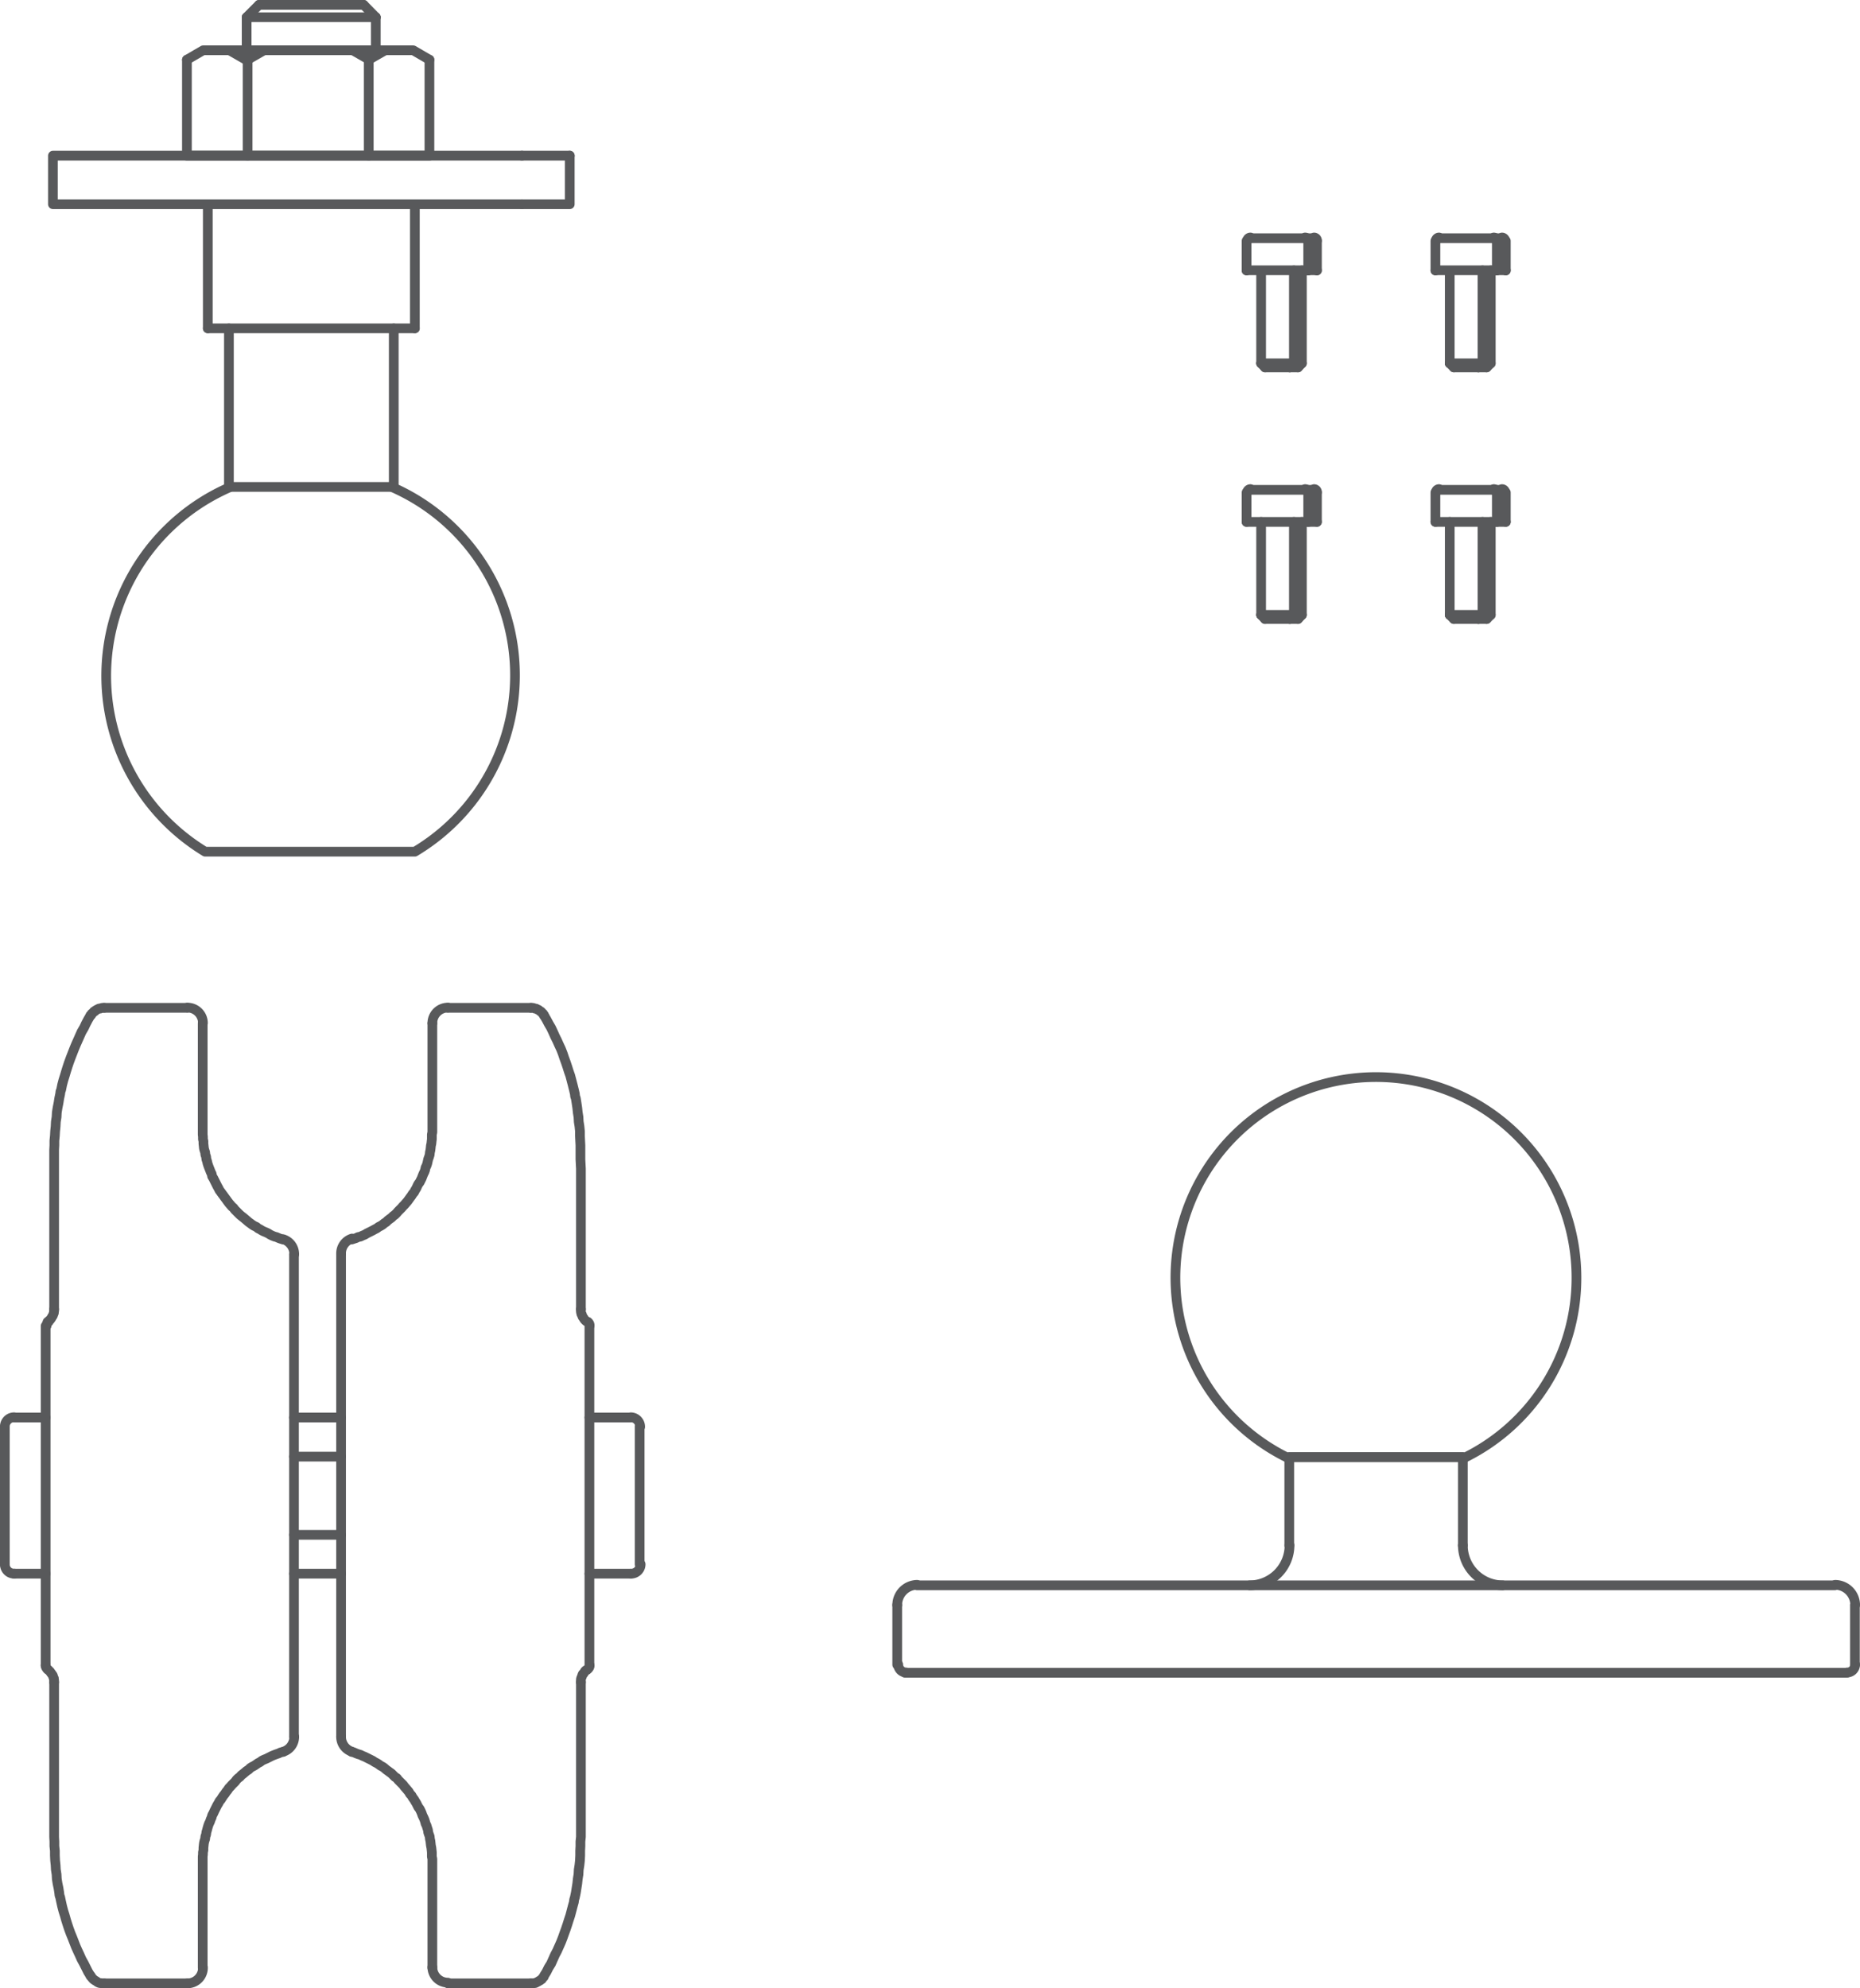 <svg xmlns="http://www.w3.org/2000/svg" viewBox="0 0 76.62 81.87"><defs><style>.cls-1{fill:none;stroke:#58595b;stroke-linecap:round;stroke-linejoin:round;stroke-width:0.4px;}</style></defs><g id="Layer_2" data-name="Layer 2"><g id="追加イラスト"><line class="cls-1" x1="12.11" y1="63.2" x2="14.05" y2="63.2"/><line class="cls-1" x1="12.11" y1="59.98" x2="14.05" y2="59.98"/><line class="cls-1" x1="12.11" y1="58.37" x2="14.05" y2="58.37"/><line class="cls-1" x1="12.11" y1="64.8" x2="14.05" y2="64.8"/><polyline class="cls-1" points="1.88 54.6 1.88 54.62 1.88 54.7 1.88 54.83 1.88 55.02 1.88 55.25 1.88 55.54 1.88 55.86 1.88 56.23 1.88 56.64 1.88 57.09 1.88 57.58 1.88 58.1 1.88 58.63 1.88 59.2 1.88 59.77 1.88 60.37 1.88 60.97 1.88 61.59 1.88 62.2 1.88 62.8 1.88 63.4 1.88 63.99 1.88 64.54 1.88 65.09 1.88 65.59 1.88 66.08 1.88 66.53 1.88 66.94 1.88 67.31 1.88 67.64 1.88 67.92 1.88 68.16 1.88 68.35 1.88 68.47 1.88 68.55 1.88 68.58"/><path class="cls-1" d="M7.72,81.67A.64.64,0,0,0,8.36,81"/><path class="cls-1" d="M11.67,72.13a.64.64,0,0,0,.45-.62"/><polyline class="cls-1" points="8.35 81.03 8.35 80.91 8.35 80.78 8.35 80.65 8.35 80.53 8.35 80.39 8.35 80.26 8.35 80.13 8.35 80 8.35 79.86 8.35 79.74 8.35 79.6 8.35 79.47 8.35 79.33 8.35 79.19 8.35 79.06 8.35 78.92 8.35 78.77 8.35 78.64 8.35 78.5 8.35 78.36 8.35 78.21 8.35 78.08 8.35 77.94 8.35 77.79 8.35 77.65 8.35 77.5 8.35 77.37 8.35 77.22 8.35 77.08 8.35 76.93 8.35 76.8 8.35 76.65 8.35 76.55 8.35 76.45 8.36 76.36 8.36 76.28 8.38 76.18 8.38 76.09 8.39 75.99 8.4 75.9 8.42 75.81 8.45 75.72 8.46 75.62 8.49 75.54 8.5 75.45 8.53 75.35 8.55 75.27 8.58 75.17 8.61 75.09 8.65 75.01 8.68 74.92 8.72 74.83 8.74 74.75 8.79 74.66 8.83 74.57 8.87 74.49 8.91 74.41 8.95 74.33 9 74.25 9.04 74.17 9.1 74.1 9.15 74.02 9.21 73.93 9.26 73.87 9.32 73.78 9.37 73.72 9.43 73.63 9.49 73.57 9.55 73.5 9.62 73.43 9.69 73.36 9.74 73.29 9.81 73.22 9.88 73.17 9.94 73.1 10.03 73.03 10.09 72.98 10.16 72.92 10.24 72.87 10.31 72.8 10.39 72.75 10.47 72.71 10.56 72.65 10.63 72.6 10.71 72.56 10.79 72.5 10.87 72.46 10.97 72.42 11.05 72.38 11.13 72.34 11.21 72.3 11.31 72.26 11.39 72.23 11.48 72.2 11.56 72.16 11.66 72.14"/><polyline class="cls-1" points="4.29 81.67 4.3 81.67 4.32 81.67 4.33 81.67 4.34 81.67 4.37 81.67 4.38 81.67 4.4 81.67 4.42 81.67 4.44 81.67 4.46 81.67 4.49 81.67 4.52 81.67 4.55 81.67 4.59 81.67 4.62 81.67 4.64 81.67 4.68 81.67 4.72 81.67 4.76 81.67 4.81 81.67 4.85 81.67 4.89 81.67 4.94 81.67 4.98 81.67 5.04 81.67 5.09 81.67 5.15 81.67 5.2 81.67 5.26 81.67 5.31 81.67 5.37 81.67 5.43 81.67 5.5 81.67 5.56 81.67 5.62 81.67 5.69 81.67 5.76 81.67 5.83 81.67 5.9 81.67 5.98 81.67 6.05 81.67 6.13 81.67 6.2 81.67 6.28 81.67 6.36 81.67 6.44 81.67 6.52 81.67 6.61 81.67 6.69 81.67 6.78 81.67 6.86 81.67 6.96 81.67 7.04 81.67 7.14 81.67 7.23 81.67 7.31 81.67 7.41 81.67 7.5 81.67 7.61 81.67 7.71 81.67"/><path class="cls-1" d="M12.12,51.65a.64.64,0,0,0-.45-.62"/><polyline class="cls-1" points="12.11 71.52 12.11 71.37 12.11 71.24 12.11 71.09 12.11 70.94 12.11 70.79 12.11 70.64 12.11 70.34 12.11 70.04 12.11 69.74 12.11 69.44 12.11 69.14 12.11 68.82 12.11 68.52 12.11 68.21 12.11 67.9 12.11 67.6 12.11 67.28 12.11 66.97 12.11 66.66 12.11 66.34 12.11 66.03 12.11 65.72 12.11 65.4 12.11 65.08 12.11 64.76 12.11 64.45 12.11 64.14 12.11 63.81 12.11 63.49 12.11 63.18 12.11 62.85 12.11 62.54 12.11 62.23 12.11 61.9 12.11 61.59 12.11 61.27 12.11 60.96 12.11 60.63 12.11 60.32 12.11 60.01 12.11 59.68 12.11 59.37 12.11 59.05 12.11 58.73 12.11 58.41 12.11 58.1 12.11 57.78 12.11 57.46 12.11 57.15 12.11 56.83 12.11 56.52 12.11 56.2 12.11 55.89 12.11 55.59 12.11 55.28 12.11 54.96 12.11 54.65 12.11 54.35 12.11 54.05 12.11 53.74 12.11 53.44 12.11 53.14 12.11 52.84 12.11 52.54 12.11 52.39 12.11 52.24 12.11 52.09 12.11 51.95 12.11 51.8 12.11 51.65"/><path class="cls-1" d="M8.36,42.13a.64.64,0,0,0-.64-.64"/><polyline class="cls-1" points="11.66 51.04 11.56 51.01 11.48 50.98 11.39 50.94 11.31 50.92 11.21 50.88 11.13 50.84 11.05 50.79 10.97 50.75 10.87 50.71 10.79 50.67 10.71 50.62 10.63 50.58 10.56 50.52 10.47 50.48 10.39 50.43 10.31 50.37 10.24 50.32 10.16 50.25 10.09 50.19 10.03 50.14 9.94 50.07 9.88 50.02 9.81 49.95 9.74 49.88 9.67 49.81 9.62 49.74 9.55 49.68 9.49 49.61 9.43 49.54 9.37 49.46 9.32 49.39 9.26 49.31 9.21 49.24 9.15 49.16 9.1 49.09 9.04 49.01 9 48.93 8.95 48.84 8.91 48.76 8.87 48.68 8.83 48.6 8.79 48.52 8.74 48.44 8.72 48.34 8.68 48.26 8.65 48.18 8.61 48.08 8.58 48 8.55 47.91 8.53 47.82 8.5 47.73 8.49 47.63 8.46 47.55 8.45 47.45 8.42 47.36 8.4 47.28 8.39 47.18 8.38 47.09 8.38 46.99 8.36 46.91 8.36 46.81 8.35 46.72 8.35 46.62 8.35 46.53 8.35 46.39 8.35 46.24 8.35 46.09 8.35 45.96 8.35 45.81 8.35 45.67 8.35 45.52 8.35 45.38 8.35 45.25 8.35 45.1 8.35 44.96 8.35 44.83 8.35 44.67 8.35 44.54 8.35 44.4 8.35 44.27 8.35 44.13 8.35 43.98 8.35 43.84 8.35 43.71 8.35 43.57 8.35 43.45 8.35 43.31 8.35 43.18 8.35 43.04 8.35 42.92 8.35 42.78 8.35 42.66 8.35 42.52 8.35 42.4 8.35 42.26 8.35 42.14"/><polyline class="cls-1" points="7.71 41.5 7.61 41.5 7.5 41.5 7.41 41.5 7.31 41.5 7.23 41.5 7.14 41.5 7.04 41.5 6.96 41.5 6.86 41.5 6.78 41.5 6.69 41.5 6.61 41.5 6.52 41.5 6.44 41.5 6.36 41.5 6.28 41.5 6.2 41.5 6.13 41.5 6.05 41.5 5.98 41.5 5.9 41.5 5.83 41.5 5.76 41.5 5.69 41.5 5.62 41.5 5.56 41.5 5.5 41.5 5.43 41.5 5.37 41.5 5.31 41.5 5.26 41.5 5.2 41.5 5.15 41.5 5.09 41.5 5.04 41.5 4.98 41.5 4.94 41.5 4.89 41.5 4.85 41.5 4.81 41.5 4.76 41.5 4.72 41.5 4.68 41.5 4.64 41.5 4.62 41.5 4.59 41.5 4.55 41.5 4.52 41.5 4.49 41.5 4.46 41.5 4.44 41.5 4.42 41.5 4.4 41.5 4.38 41.5 4.37 41.5 4.34 41.5 4.33 41.5 4.32 41.5 4.3 41.5 4.29 41.5"/><polyline class="cls-1" points="2.23 69.27 2.23 69.23 2.23 69.19 2.22 69.15 2.22 69.11 2.2 69.08 2.19 69.04 2.18 69 2.16 68.97 2.13 68.93 2.12 68.91 2.09 68.88 2.07 68.84 2.04 68.81 2.01 68.78 1.99 68.77 1.96 68.74"/><polyline class="cls-1" points="1.96 54.43 1.99 54.42 2.01 54.39 2.04 54.36 2.07 54.34 2.09 54.31 2.12 54.27 2.13 54.24 2.16 54.2 2.18 54.17 2.19 54.13 2.2 54.11 2.22 54.06 2.22 54.02 2.23 53.98 2.23 53.96 2.23 53.91"/><path class="cls-1" d="M1.88,68.57a.18.18,0,0,0,.08.16"/><path class="cls-1" d="M2,54.43a.18.18,0,0,0-.08.16"/><polyline class="cls-1" points="3.73 81.36 3.63 81.2 3.54 81.02 3.46 80.86 3.36 80.68 3.28 80.5 3.2 80.33 3.12 80.15 3.05 79.97 2.98 79.79 2.91 79.62 2.84 79.43 2.78 79.25 2.72 79.06 2.67 78.88 2.61 78.69 2.56 78.5 2.52 78.32 2.48 78.13 2.45 78.04 2.44 77.94 2.41 77.75 2.37 77.56 2.34 77.37 2.33 77.18 2.3 76.99 2.29 76.8 2.27 76.61 2.26 76.4 2.26 76.21 2.24 76.02 2.24 75.83 2.23 75.64 2.23 75.43 2.23 75.05 2.23 74.67 2.23 73.89 2.23 72.35 2.23 69.27"/><polyline class="cls-1" points="2.23 53.91 2.23 47.74 2.23 47.55 2.23 47.35 2.24 47.16 2.24 46.97 2.26 46.77 2.27 46.58 2.29 46.39 2.3 46.19 2.33 46 2.34 45.81 2.37 45.62 2.41 45.42 2.44 45.23 2.48 45.04 2.49 44.95 2.52 44.87 2.56 44.67 2.61 44.48 2.67 44.29 2.72 44.12 2.78 43.93 2.84 43.75 2.91 43.56 2.98 43.38 3.05 43.2 3.12 43.03 3.2 42.85 3.28 42.67 3.36 42.49 3.46 42.32 3.54 42.15 3.63 41.98 3.73 41.81"/><polyline class="cls-1" points="4.29 81.67 4.25 81.67 4.21 81.67 4.17 81.66 4.13 81.66 4.08 81.65 4.04 81.63 4 81.61 3.98 81.59 3.93 81.56 3.91 81.55 3.87 81.52 3.84 81.5 3.81 81.46 3.78 81.43 3.76 81.4 3.73 81.36"/><polyline class="cls-1" points="3.73 41.81 3.76 41.79 3.78 41.74 3.81 41.72 3.84 41.69 3.87 41.65 3.91 41.64 3.93 41.61 3.98 41.58 4 41.57 4.04 41.55 4.08 41.53 4.13 41.53 4.17 41.51 4.21 41.5 4.25 41.5 4.29 41.5"/><polyline class="cls-1" points="24.28 68.58 24.28 68.55 24.28 68.47 24.28 68.35 24.28 68.16 24.28 67.92 24.28 67.64 24.28 67.31 24.28 66.94 24.28 66.53 24.28 66.08 24.28 65.59 24.28 65.09 24.28 64.54 24.28 63.99 24.28 63.4 24.28 62.8 24.28 62.2 24.28 61.59 24.28 60.97 24.28 60.37 24.28 59.77 24.28 59.2 24.28 58.63 24.28 58.1 24.28 57.58 24.28 57.09 24.28 56.64 24.28 56.23 24.28 55.86 24.28 55.54 24.28 55.25 24.28 55.02 24.28 54.83 24.28 54.7 24.28 54.62 24.28 54.6"/><path class="cls-1" d="M17.81,81a.64.64,0,0,0,.64.64"/><polyline class="cls-1" points="18.45 81.67 18.54 81.67 18.64 81.67 18.73 81.67 18.83 81.67 18.92 81.67 19.02 81.67 19.1 81.67 19.2 81.67 19.29 81.67 19.37 81.67 19.46 81.67 19.55 81.67 19.63 81.67 19.71 81.67 19.8 81.67 19.86 81.67 19.95 81.67 20.03 81.67 20.1 81.67 20.18 81.67 20.25 81.67 20.31 81.67 20.4 81.67 20.46 81.67 20.52 81.67 20.59 81.67 20.66 81.67 20.72 81.67 20.78 81.67 20.83 81.67 20.9 81.67 20.95 81.67 21.01 81.67 21.06 81.67 21.11 81.67 21.16 81.67 21.21 81.67 21.25 81.67 21.3 81.67 21.34 81.67 21.38 81.67 21.42 81.67 21.46 81.67 21.5 81.67 21.53 81.67 21.57 81.67 21.59 81.67 21.62 81.67 21.65 81.67 21.68 81.67 21.7 81.67 21.73 81.67 21.75 81.67 21.77 81.67 21.79 81.67 21.8 81.67 21.81 81.67 21.83 81.67 21.84 81.67 21.85 81.67 21.87 81.67"/><path class="cls-1" d="M14.05,71.51a.64.64,0,0,0,.45.62"/><polyline class="cls-1" points="14.49 72.14 14.58 72.16 14.67 72.2 14.75 72.23 14.85 72.26 14.93 72.3 15.03 72.34 15.11 72.38 15.19 72.42 15.27 72.46 15.35 72.5 15.44 72.56 15.52 72.6 15.6 72.65 15.68 72.71 15.76 72.75 15.83 72.8 15.91 72.87 15.98 72.92 16.06 72.98 16.13 73.03 16.2 73.1 16.27 73.17 16.35 73.22 16.4 73.29 16.47 73.36 16.54 73.43 16.61 73.5 16.66 73.57 16.73 73.65 16.79 73.72 16.84 73.78 16.89 73.87 16.95 73.93 17 74.02 17.06 74.1 17.1 74.17 17.15 74.25 17.19 74.33 17.23 74.41 17.29 74.49 17.33 74.57 17.37 74.66 17.4 74.75 17.44 74.83 17.48 74.92 17.51 75.01 17.53 75.09 17.57 75.17 17.6 75.27 17.63 75.36 17.64 75.45 17.67 75.54 17.7 75.62 17.71 75.72 17.73 75.81 17.74 75.9 17.75 75.99 17.77 76.09 17.78 76.18 17.79 76.28 17.79 76.36 17.79 76.45 17.81 76.55 17.81 76.65 17.81 76.8 17.81 76.93 17.81 77.08 17.81 77.22 17.81 77.37 17.81 77.5 17.81 77.65 17.81 77.79 17.81 77.94 17.81 78.08 17.81 78.21 17.81 78.36 17.81 78.5 17.81 78.64 17.81 78.77 17.81 78.92 17.81 79.06 17.81 79.19 17.81 79.33 17.81 79.47 17.81 79.6 17.81 79.74 17.81 79.86 17.81 80 17.81 80.13 17.81 80.26 17.81 80.39 17.81 80.53 17.81 80.65 17.81 80.78 17.81 80.91 17.81 81.03"/><path class="cls-1" d="M14.5,51a.64.64,0,0,0-.45.62"/><polyline class="cls-1" points="14.05 51.65 14.05 51.8 14.05 51.95 14.05 52.09 14.05 52.24 14.05 52.39 14.05 52.54 14.05 52.84 14.05 53.14 14.05 53.44 14.05 53.74 14.05 54.05 14.05 54.35 14.05 54.65 14.05 54.96 14.05 55.28 14.05 55.59 14.05 55.89 14.05 56.2 14.05 56.52 14.05 56.83 14.05 57.15 14.05 57.46 14.05 57.78 14.05 58.1 14.05 58.41 14.05 58.73 14.05 59.05 14.05 59.37 14.05 59.68 14.05 60.01 14.05 60.32 14.05 60.63 14.05 60.96 14.05 61.27 14.05 61.59 14.05 61.9 14.05 62.23 14.05 62.54 14.05 62.85 14.05 63.18 14.05 63.49 14.05 63.81 14.05 64.14 14.05 64.45 14.05 64.76 14.05 65.08 14.05 65.4 14.05 65.72 14.05 66.03 14.05 66.34 14.05 66.66 14.05 66.97 14.05 67.28 14.05 67.6 14.05 67.9 14.05 68.21 14.05 68.52 14.05 68.82 14.05 69.14 14.05 69.44 14.05 69.74 14.05 70.04 14.05 70.34 14.05 70.64 14.05 70.79 14.05 70.94 14.05 71.09 14.05 71.24 14.05 71.37 14.05 71.52"/><path class="cls-1" d="M18.45,41.49a.64.64,0,0,0-.64.64"/><polyline class="cls-1" points="21.87 41.5 21.85 41.5 21.84 41.5 21.83 41.5 21.81 41.5 21.8 41.5 21.79 41.5 21.77 41.5 21.75 41.5 21.73 41.5 21.7 41.5 21.68 41.5 21.65 41.5 21.62 41.5 21.59 41.5 21.57 41.5 21.53 41.5 21.5 41.5 21.46 41.5 21.42 41.5 21.38 41.5 21.34 41.5 21.3 41.5 21.25 41.5 21.21 41.5 21.16 41.5 21.11 41.5 21.06 41.5 21.01 41.5 20.95 41.5 20.9 41.5 20.83 41.5 20.78 41.5 20.72 41.5 20.66 41.5 20.59 41.5 20.52 41.5 20.46 41.5 20.4 41.5 20.31 41.5 20.25 41.5 20.18 41.5 20.1 41.5 20.03 41.5 19.95 41.5 19.86 41.5 19.8 41.5 19.71 41.5 19.63 41.5 19.55 41.5 19.46 41.5 19.37 41.5 19.29 41.5 19.2 41.5 19.1 41.5 19.02 41.5 18.92 41.5 18.83 41.5 18.73 41.5 18.64 41.5 18.54 41.5 18.45 41.5"/><polyline class="cls-1" points="17.81 42.14 17.81 42.26 17.81 42.4 17.81 42.52 17.81 42.66 17.81 42.78 17.81 42.92 17.81 43.04 17.81 43.18 17.81 43.31 17.81 43.45 17.81 43.57 17.81 43.71 17.81 43.84 17.81 43.98 17.81 44.13 17.81 44.27 17.81 44.4 17.81 44.54 17.81 44.67 17.81 44.83 17.81 44.96 17.81 45.1 17.81 45.25 17.81 45.38 17.81 45.52 17.81 45.67 17.81 45.81 17.81 45.96 17.81 46.09 17.81 46.24 17.81 46.39 17.81 46.53 17.81 46.62 17.79 46.72 17.79 46.81 17.79 46.91 17.78 46.99 17.77 47.09 17.75 47.18 17.74 47.28 17.73 47.36 17.71 47.45 17.7 47.55 17.67 47.65 17.64 47.73 17.62 47.82 17.6 47.91 17.57 48 17.53 48.08 17.51 48.18 17.48 48.26 17.44 48.34 17.4 48.44 17.37 48.52 17.33 48.6 17.29 48.68 17.23 48.76 17.19 48.84 17.15 48.93 17.1 49.01 17.06 49.09 17 49.16 16.95 49.24 16.89 49.32 16.84 49.39 16.79 49.46 16.72 49.54 16.66 49.61 16.59 49.68 16.54 49.74 16.47 49.81 16.4 49.88 16.34 49.95 16.27 50.02 16.2 50.07 16.13 50.14 16.06 50.19 15.98 50.25 15.91 50.32 15.83 50.37 15.76 50.43 15.68 50.48 15.6 50.52 15.52 50.58 15.44 50.62 15.35 50.67 15.27 50.71 15.19 50.75 15.11 50.79 15.03 50.84 14.93 50.88 14.85 50.92 14.75 50.94 14.67 50.98 14.58 51.01 14.49 51.04"/><polyline class="cls-1" points="24.2 68.74 24.17 68.77 24.13 68.78 24.1 68.81 24.08 68.84 24.06 68.88 24.04 68.91 24.01 68.93 23.99 68.97 23.98 69 23.97 69.04 23.95 69.08 23.94 69.11 23.93 69.15 23.93 69.19 23.93 69.23 23.93 69.27"/><polyline class="cls-1" points="23.93 53.91 23.93 53.94 23.93 53.98 23.93 54.02 23.94 54.06 23.95 54.11 23.97 54.13 23.98 54.17 23.99 54.2 24.01 54.24 24.04 54.27 24.06 54.31 24.08 54.34 24.1 54.36 24.13 54.39 24.17 54.42 24.2 54.43"/><path class="cls-1" d="M24.29,54.59a.18.18,0,0,0-.08-.16"/><path class="cls-1" d="M24.21,68.73a.18.18,0,0,0,.08-.16"/><polyline class="cls-1" points="22.41 41.81 22.51 41.98 22.6 42.15 22.7 42.32 22.78 42.49 22.86 42.67 22.95 42.85 23.03 43.03 23.11 43.2 23.18 43.38 23.24 43.56 23.31 43.75 23.37 43.93 23.43 44.12 23.49 44.29 23.54 44.48 23.59 44.67 23.64 44.87 23.68 45.04 23.69 45.14 23.72 45.23 23.75 45.42 23.78 45.62 23.8 45.81 23.83 46 23.84 46.19 23.87 46.38 23.89 46.58 23.89 46.77 23.9 46.97 23.91 47.16 23.91 47.35 23.91 47.55 23.91 47.74 23.93 48.12 23.93 48.51 23.93 49.28 23.93 50.82 23.93 53.91"/><polyline class="cls-1" points="23.93 69.27 23.93 75.43 23.93 75.64 23.91 75.83 23.91 76.02 23.9 76.21 23.9 76.4 23.89 76.61 23.87 76.8 23.84 76.99 23.83 77.18 23.8 77.37 23.78 77.56 23.75 77.75 23.72 77.94 23.68 78.13 23.65 78.23 23.64 78.32 23.59 78.5 23.54 78.69 23.49 78.88 23.43 79.06 23.37 79.25 23.31 79.43 23.24 79.62 23.18 79.79 23.11 79.97 23.03 80.15 22.95 80.33 22.86 80.5 22.78 80.68 22.7 80.86 22.6 81.02 22.51 81.2 22.41 81.36 22.4 81.4 22.37 81.43 22.34 81.46 22.32 81.5 22.28 81.52 22.25 81.55 22.22 81.56 22.18 81.59 22.14 81.61 22.1 81.63 22.07 81.65 22.03 81.66 21.99 81.66 21.95 81.67 21.91 81.67 21.87 81.67"/><polyline class="cls-1" points="21.87 41.5 21.91 41.5 21.95 41.5 21.99 41.51 22.03 41.53 22.07 41.53 22.1 41.54 22.14 41.57 22.18 41.58 22.22 41.61 22.25 41.64 22.28 41.65 22.32 41.69 22.34 41.72 22.37 41.74 22.4 41.79 22.41 41.81"/><polyline class="cls-1" points="26.35 64.42 26.35 64.39 26.35 64.33 26.35 64.2 26.35 64.04 26.35 63.84 26.35 63.59 26.35 63.32 26.35 63 26.35 62.68 26.35 62.32 26.35 61.95 26.35 61.59 26.35 61.22 26.35 60.85 26.35 60.51 26.35 60.17 26.35 59.87 26.35 59.58 26.35 59.34 26.35 59.13 26.35 58.97 26.35 58.85 26.35 58.78 26.35 58.75"/><path class="cls-1" d="M26,64.8a.39.39,0,0,0,.39-.39"/><path class="cls-1" d="M26.37,58.75a.39.39,0,0,0-.39-.39"/><line class="cls-1" x1="24.28" y1="58.37" x2="25.97" y2="58.37"/><line class="cls-1" x1="24.28" y1="64.8" x2="25.97" y2="64.8"/><polyline class="cls-1" points="0.2 58.75 0.2 58.78 0.2 58.85 0.2 58.97 0.2 59.13 0.2 59.34 0.2 59.58 0.2 59.87 0.2 60.17 0.2 60.51 0.2 60.85 0.2 61.22 0.2 61.59 0.2 61.95 0.2 62.32 0.2 62.68 0.2 63 0.2 63.32 0.2 63.59 0.2 63.84 0.2 64.04 0.2 64.2 0.2 64.33 0.2 64.39 0.2 64.42"/><path class="cls-1" d="M.59,58.36a.38.38,0,0,0-.39.39"/><path class="cls-1" d="M.2,64.41a.38.38,0,0,0,.39.39"/><line class="cls-1" x1="1.88" y1="64.8" x2="0.58" y2="64.8"/><line class="cls-1" x1="1.88" y1="58.37" x2="0.58" y2="58.37"/><polyline class="cls-1" points="37.77 65.28 37.8 65.28 37.88 65.28 38.01 65.28 38.18 65.28 38.4 65.28 38.66 65.28 38.96 65.28 39.3 65.28 39.66 65.28 52.49 65.28 53.16 65.28 53.84 65.28 54.54 65.28 55.24 65.28 55.97 65.28 56.69 65.28 57.4 65.28 58.12 65.28 58.83 65.28 59.52 65.28 60.21 65.28 60.87 65.28 73.71 65.28 74.06 65.28 74.41 65.28 74.71 65.28 74.97 65.28 75.18 65.28 75.36 65.28 75.48 65.28 75.56 65.28 75.59 65.28"/><polyline class="cls-1" points="76.08 68.88 76.06 68.88 75.96 68.88 75.81 68.88 75.62 68.88 75.36 68.88 75.06 68.88 74.71 68.88 74.32 68.88 73.92 68.88 61.08 68.88 60.38 68.88 59.67 68.88 58.94 68.88 58.19 68.88 57.44 68.88 56.69 68.88 55.93 68.88 55.18 68.88 54.43 68.88 53.69 68.88 52.98 68.88 52.29 68.88 39.45 68.88 39.04 68.88 38.66 68.88 38.31 68.88 38.01 68.88 37.75 68.88 37.56 68.88 37.41 68.88 37.31 68.88 37.28 68.88"/><line class="cls-1" x1="53.11" y1="63.64" x2="53.11" y2="60.06"/><line class="cls-1" x1="60.26" y1="63.64" x2="60.26" y2="60.06"/><path class="cls-1" d="M60.26,63.63a1.65,1.65,0,0,0,1.64,1.65"/><path class="cls-1" d="M51.48,65.28a1.65,1.65,0,0,0,1.64-1.65"/><path class="cls-1" d="M76.09,68.87a.33.33,0,0,0,.33-.33"/><path class="cls-1" d="M37.78,65.26a.83.83,0,0,0-.82.83"/><line class="cls-1" x1="76.41" y1="66.09" x2="76.41" y2="68.55"/><line class="cls-1" x1="36.96" y1="66.09" x2="36.96" y2="68.55"/><path class="cls-1" d="M76.42,66.09a.83.83,0,0,0-.82-.83"/><path class="cls-1" d="M37,68.54a.33.33,0,0,0,.33.33"/><polyline class="cls-1" points="53.11 60.06 53.11 60 60.26 60 60.26 60.06"/><path class="cls-1" d="M64.94,52.62a8.25,8.25,0,0,1-4.68,7.44V60H53.11v.06a8.26,8.26,0,1,1,11.83-7.44Z"/><polyline class="cls-1" points="53.63 14.96 53.61 14.96 53.47 14.96 53.3 14.96"/><polyline class="cls-1" points="53.13 15.13 53.3 15.13 53.44 15.13 53.47 15.13"/><polyline class="cls-1" points="54.11 9.81 54.06 9.81 53.94 9.81 53.75 9.81"/><polyline class="cls-1" points="54.25 11.13 54.2 11.13 54.09 11.13 53.89 11.13"/><polyline class="cls-1" points="53.47 15.13 53.63 14.96 53.63 11.13"/><path class="cls-1" d="M54.25,9.91a.12.12,0,0,0-.12-.13"/><line class="cls-1" x1="54.25" y1="11.14" x2="54.25" y2="9.92"/><polyline class="cls-1" points="53.3 14.96 53.24 14.96 53.1 14.96 52.87 14.96 52.62 14.96 52.37 14.96 52.14 14.96 52 14.96 51.95 14.96"/><polyline class="cls-1" points="52.11 15.13 52.17 15.13 52.26 15.13 52.42 15.13 52.62 15.13 52.82 15.13 52.96 15.13 53.07 15.13 53.13 15.13"/><polyline class="cls-1" points="53.75 9.81 53.69 9.81 53.52 9.81 53.3 9.81 52.96 9.81 52.62 9.81 52.28 9.81 51.95 9.81 51.69 9.81 51.55 9.81 51.49 9.81"/><polyline class="cls-1" points="53.89 11.13 53.83 11.13 53.72 11.13 53.52 11.13 53.24 11.13 52.96 11.13 52.62 11.13 52.28 11.13 51.97 11.13 51.72 11.13 51.52 11.13 51.41 11.13 51.35 11.13"/><line class="cls-1" x1="52.11" y1="15.13" x2="51.95" y2="14.96"/><polyline class="cls-1" points="53.13 15.13 53.3 14.96 53.3 11.13"/><line class="cls-1" x1="51.95" y1="11.14" x2="51.95" y2="14.96"/><path class="cls-1" d="M53.89,9.91a.13.13,0,0,0-.13-.13"/><path class="cls-1" d="M51.51,9.78a.13.13,0,0,0-.13.13"/><line class="cls-1" x1="51.35" y1="11.14" x2="51.35" y2="9.92"/><line class="cls-1" x1="53.89" y1="11.14" x2="53.89" y2="9.92"/><polyline class="cls-1" points="61.41 14.96 61.38 14.96 61.24 14.96 61.07 14.96"/><polyline class="cls-1" points="60.9 15.13 61.07 15.13 61.21 15.13 61.24 15.13"/><polyline class="cls-1" points="61.88 9.81 61.83 9.81 61.72 9.81 61.52 9.81"/><polyline class="cls-1" points="62.03 11.13 61.97 11.13 61.86 11.13 61.66 11.13"/><polyline class="cls-1" points="61.24 15.13 61.41 14.96 61.41 11.13"/><path class="cls-1" d="M62,9.91a.13.13,0,0,0-.13-.13"/><line class="cls-1" x1="62.03" y1="11.14" x2="62.03" y2="9.92"/><polyline class="cls-1" points="61.07 14.96 61.01 14.96 60.87 14.96 60.65 14.96 60.39 14.96 60.14 14.96 59.91 14.96 59.77 14.96 59.72 14.96"/><polyline class="cls-1" points="59.89 15.13 59.94 15.13 60.03 15.13 60.2 15.13 60.39 15.13 60.59 15.13 60.73 15.13 60.84 15.13 60.9 15.13"/><polyline class="cls-1" points="61.52 9.81 61.46 9.81 61.29 9.81 61.07 9.81 60.73 9.81 60.39 9.81 60.05 9.81 59.72 9.81 59.46 9.81 59.32 9.81 59.27 9.81"/><polyline class="cls-1" points="61.66 11.13 61.6 11.13 61.49 11.13 61.29 11.13 61.01 11.13 60.73 11.13 60.39 11.13 60.05 11.13 59.74 11.13 59.49 11.13 59.3 11.13 59.18 11.13 59.13 11.13"/><line class="cls-1" x1="59.89" y1="15.13" x2="59.72" y2="14.96"/><polyline class="cls-1" points="60.9 15.13 61.07 14.96 61.07 11.13"/><line class="cls-1" x1="59.72" y1="11.14" x2="59.72" y2="14.96"/><path class="cls-1" d="M61.66,9.91a.13.13,0,0,0-.13-.13"/><path class="cls-1" d="M59.28,9.78a.13.13,0,0,0-.13.13"/><line class="cls-1" x1="59.13" y1="11.14" x2="59.13" y2="9.92"/><line class="cls-1" x1="61.66" y1="11.14" x2="61.66" y2="9.92"/><polyline class="cls-1" points="53.63 25.32 53.61 25.32 53.47 25.32 53.3 25.32"/><polyline class="cls-1" points="53.13 25.49 53.3 25.49 53.44 25.49 53.47 25.49"/><polyline class="cls-1" points="54.11 20.17 54.06 20.17 53.94 20.17 53.75 20.17"/><polyline class="cls-1" points="54.25 21.49 54.2 21.49 54.09 21.49 53.89 21.49"/><polyline class="cls-1" points="53.47 25.49 53.63 25.32 53.63 21.49"/><path class="cls-1" d="M54.25,20.27a.12.12,0,0,0-.12-.13"/><line class="cls-1" x1="54.25" y1="21.49" x2="54.25" y2="20.28"/><polyline class="cls-1" points="53.3 25.32 53.24 25.32 53.1 25.32 52.87 25.32 52.62 25.32 52.37 25.32 52.14 25.32 52 25.32 51.95 25.32"/><polyline class="cls-1" points="52.11 25.49 52.17 25.49 52.26 25.49 52.42 25.49 52.62 25.49 52.82 25.49 52.96 25.49 53.07 25.49 53.13 25.49"/><polyline class="cls-1" points="53.75 20.17 53.69 20.17 53.52 20.17 53.3 20.17 52.96 20.17 52.62 20.17 52.28 20.17 51.95 20.17 51.69 20.17 51.55 20.17 51.49 20.17"/><polyline class="cls-1" points="53.89 21.49 53.83 21.49 53.72 21.49 53.52 21.49 53.24 21.49 52.96 21.49 52.62 21.49 52.28 21.49 51.97 21.49 51.72 21.49 51.52 21.49 51.41 21.49 51.35 21.49"/><line class="cls-1" x1="52.11" y1="25.49" x2="51.95" y2="25.32"/><polyline class="cls-1" points="53.13 25.49 53.3 25.32 53.3 21.49"/><line class="cls-1" x1="51.95" y1="21.49" x2="51.95" y2="25.32"/><path class="cls-1" d="M53.89,20.27a.13.13,0,0,0-.13-.13"/><path class="cls-1" d="M51.51,20.14a.13.13,0,0,0-.13.13"/><line class="cls-1" x1="51.35" y1="21.49" x2="51.35" y2="20.28"/><line class="cls-1" x1="53.89" y1="21.49" x2="53.89" y2="20.28"/><polyline class="cls-1" points="61.41 25.32 61.38 25.32 61.24 25.32 61.07 25.32"/><polyline class="cls-1" points="60.9 25.49 61.07 25.49 61.21 25.49 61.24 25.49"/><polyline class="cls-1" points="61.88 20.17 61.83 20.17 61.72 20.17 61.52 20.17"/><polyline class="cls-1" points="62.03 21.49 61.97 21.49 61.86 21.49 61.66 21.49"/><polyline class="cls-1" points="61.24 25.49 61.41 25.32 61.41 21.49"/><path class="cls-1" d="M62,20.27a.13.13,0,0,0-.13-.13"/><line class="cls-1" x1="62.03" y1="21.49" x2="62.03" y2="20.28"/><polyline class="cls-1" points="61.07 25.32 61.01 25.32 60.87 25.32 60.65 25.32 60.39 25.32 60.14 25.32 59.91 25.32 59.77 25.32 59.72 25.32"/><polyline class="cls-1" points="59.89 25.49 59.94 25.49 60.03 25.49 60.2 25.49 60.39 25.49 60.59 25.49 60.73 25.49 60.84 25.49 60.9 25.49"/><polyline class="cls-1" points="61.52 20.17 61.46 20.17 61.29 20.17 61.07 20.17 60.73 20.17 60.39 20.17 60.05 20.17 59.72 20.17 59.46 20.17 59.32 20.17 59.27 20.17"/><polyline class="cls-1" points="61.66 21.49 61.6 21.49 61.49 21.49 61.29 21.49 61.01 21.49 60.73 21.49 60.39 21.49 60.05 21.49 59.74 21.49 59.49 21.49 59.3 21.49 59.18 21.49 59.13 21.49"/><line class="cls-1" x1="59.89" y1="25.49" x2="59.72" y2="25.32"/><polyline class="cls-1" points="60.9 25.49 61.07 25.32 61.07 21.49"/><line class="cls-1" x1="59.72" y1="21.49" x2="59.72" y2="25.32"/><path class="cls-1" d="M61.66,20.27a.13.13,0,0,0-.13-.13"/><path class="cls-1" d="M59.28,20.14a.13.13,0,0,0-.13.13"/><line class="cls-1" x1="59.13" y1="21.49" x2="59.13" y2="20.28"/><line class="cls-1" x1="61.66" y1="21.49" x2="61.66" y2="20.28"/><polyline class="cls-1" points="10.16 0.71 10.22 0.71 10.36 0.71 10.61 0.71 10.95 0.71 11.35 0.71 11.8 0.71 12.3 0.71 12.84 0.71 13.34 0.71 13.85 0.71 14.3 0.71 14.7 0.71 15.03 0.71 15.29 0.71 15.43 0.71 15.48 0.71"/><polyline class="cls-1" points="14.98 0.2 14.92 0.2 14.75 0.2 14.5 0.2 14.16 0.2 13.77 0.2 13.29 0.2 12.84 0.2 12.36 0.2 11.88 0.2 11.49 0.2 11.15 0.2 10.89 0.2 10.73 0.2 10.67 0.2"/><line class="cls-1" x1="14.98" y1="0.2" x2="15.48" y2="0.71"/><polyline class="cls-1" points="10.67 0.2 10.16 0.71 10.16 2.06"/><line class="cls-1" x1="15.48" y1="2.06" x2="15.48" y2="0.71"/><polyline class="cls-1" points="10.2 2.46 10.2 6.41 15.19 6.41 15.19 2.46"/><polyline class="cls-1" points="10.2 6.41 7.7 6.41 7.7 2.46"/><polyline class="cls-1" points="15.19 6.41 17.69 6.41 17.69 2.46"/><polyline class="cls-1" points="17.69 2.46 17.02 2.07 8.37 2.07 7.7 2.46"/><line class="cls-1" x1="15.21" y1="2.46" x2="14.53" y2="2.07"/><line class="cls-1" x1="10.13" y1="2.46" x2="9.45" y2="2.07"/><line class="cls-1" x1="10.88" y1="2.07" x2="10.2" y2="2.46"/><line class="cls-1" x1="15.87" y1="2.07" x2="15.19" y2="2.46"/><polyline class="cls-1" points="9.43 20.05 9.49 20.05 9.63 20.05 9.88 20.05 10.22 20.05 10.64 20.05 11.12 20.05 11.66 20.05 12.25 20.05 12.84 20.05 13.4 20.05 13.99 20.05 14.53 20.05 15.01 20.05 15.43 20.05 15.77 20.05 16.02 20.05 16.16 20.05 16.22 20.05"/><polyline class="cls-1" points="8.56 13.52 8.62 13.52 8.76 13.52 9.01 13.52 9.38 13.52 9.8 13.52 10.3 13.52 10.9 13.52 11.52 13.52 12.16 13.52 12.84 13.52 13.49 13.52 14.13 13.52 14.75 13.52 15.35 13.52 15.85 13.52 16.27 13.52 16.64 13.52 16.89 13.52 17.03 13.52 17.09 13.52"/><path class="cls-1" d="M9.45,20.07a8.47,8.47,0,0,0-1,15h8.64a8.46,8.46,0,0,0-.91-15"/><line class="cls-1" x1="9.43" y1="20.05" x2="9.43" y2="13.52"/><line class="cls-1" x1="16.22" y1="20.05" x2="16.22" y2="13.52"/><line class="cls-1" x1="8.56" y1="13.52" x2="8.56" y2="8.45"/><line class="cls-1" x1="17.09" y1="13.52" x2="17.09" y2="8.45"/><polyline class="cls-1" points="23.47 6.41 23.44 6.41 23.27 6.41 23.04 6.41 22.73 6.41 22.34 6.41 21.92 6.41 21.5 6.41"/><polyline class="cls-1" points="23.47 6.41 23.47 8.41 23.44 8.41 23.27 8.41 23.04 8.41 22.73 8.41 22.34 8.41 21.92 8.41 21.5 8.41"/><polyline class="cls-1" points="21.5 6.41 4.18 6.41 3.76 6.41 3.33 6.41 2.94 6.41 2.63 6.41 2.38 6.41 2.24 6.41 2.18 6.41 2.18 8.41 2.24 8.41 2.38 8.41 2.63 8.41 2.94 8.41 3.33 8.41 3.76 8.41 4.18 8.41 21.5 8.41"/></g></g></svg>